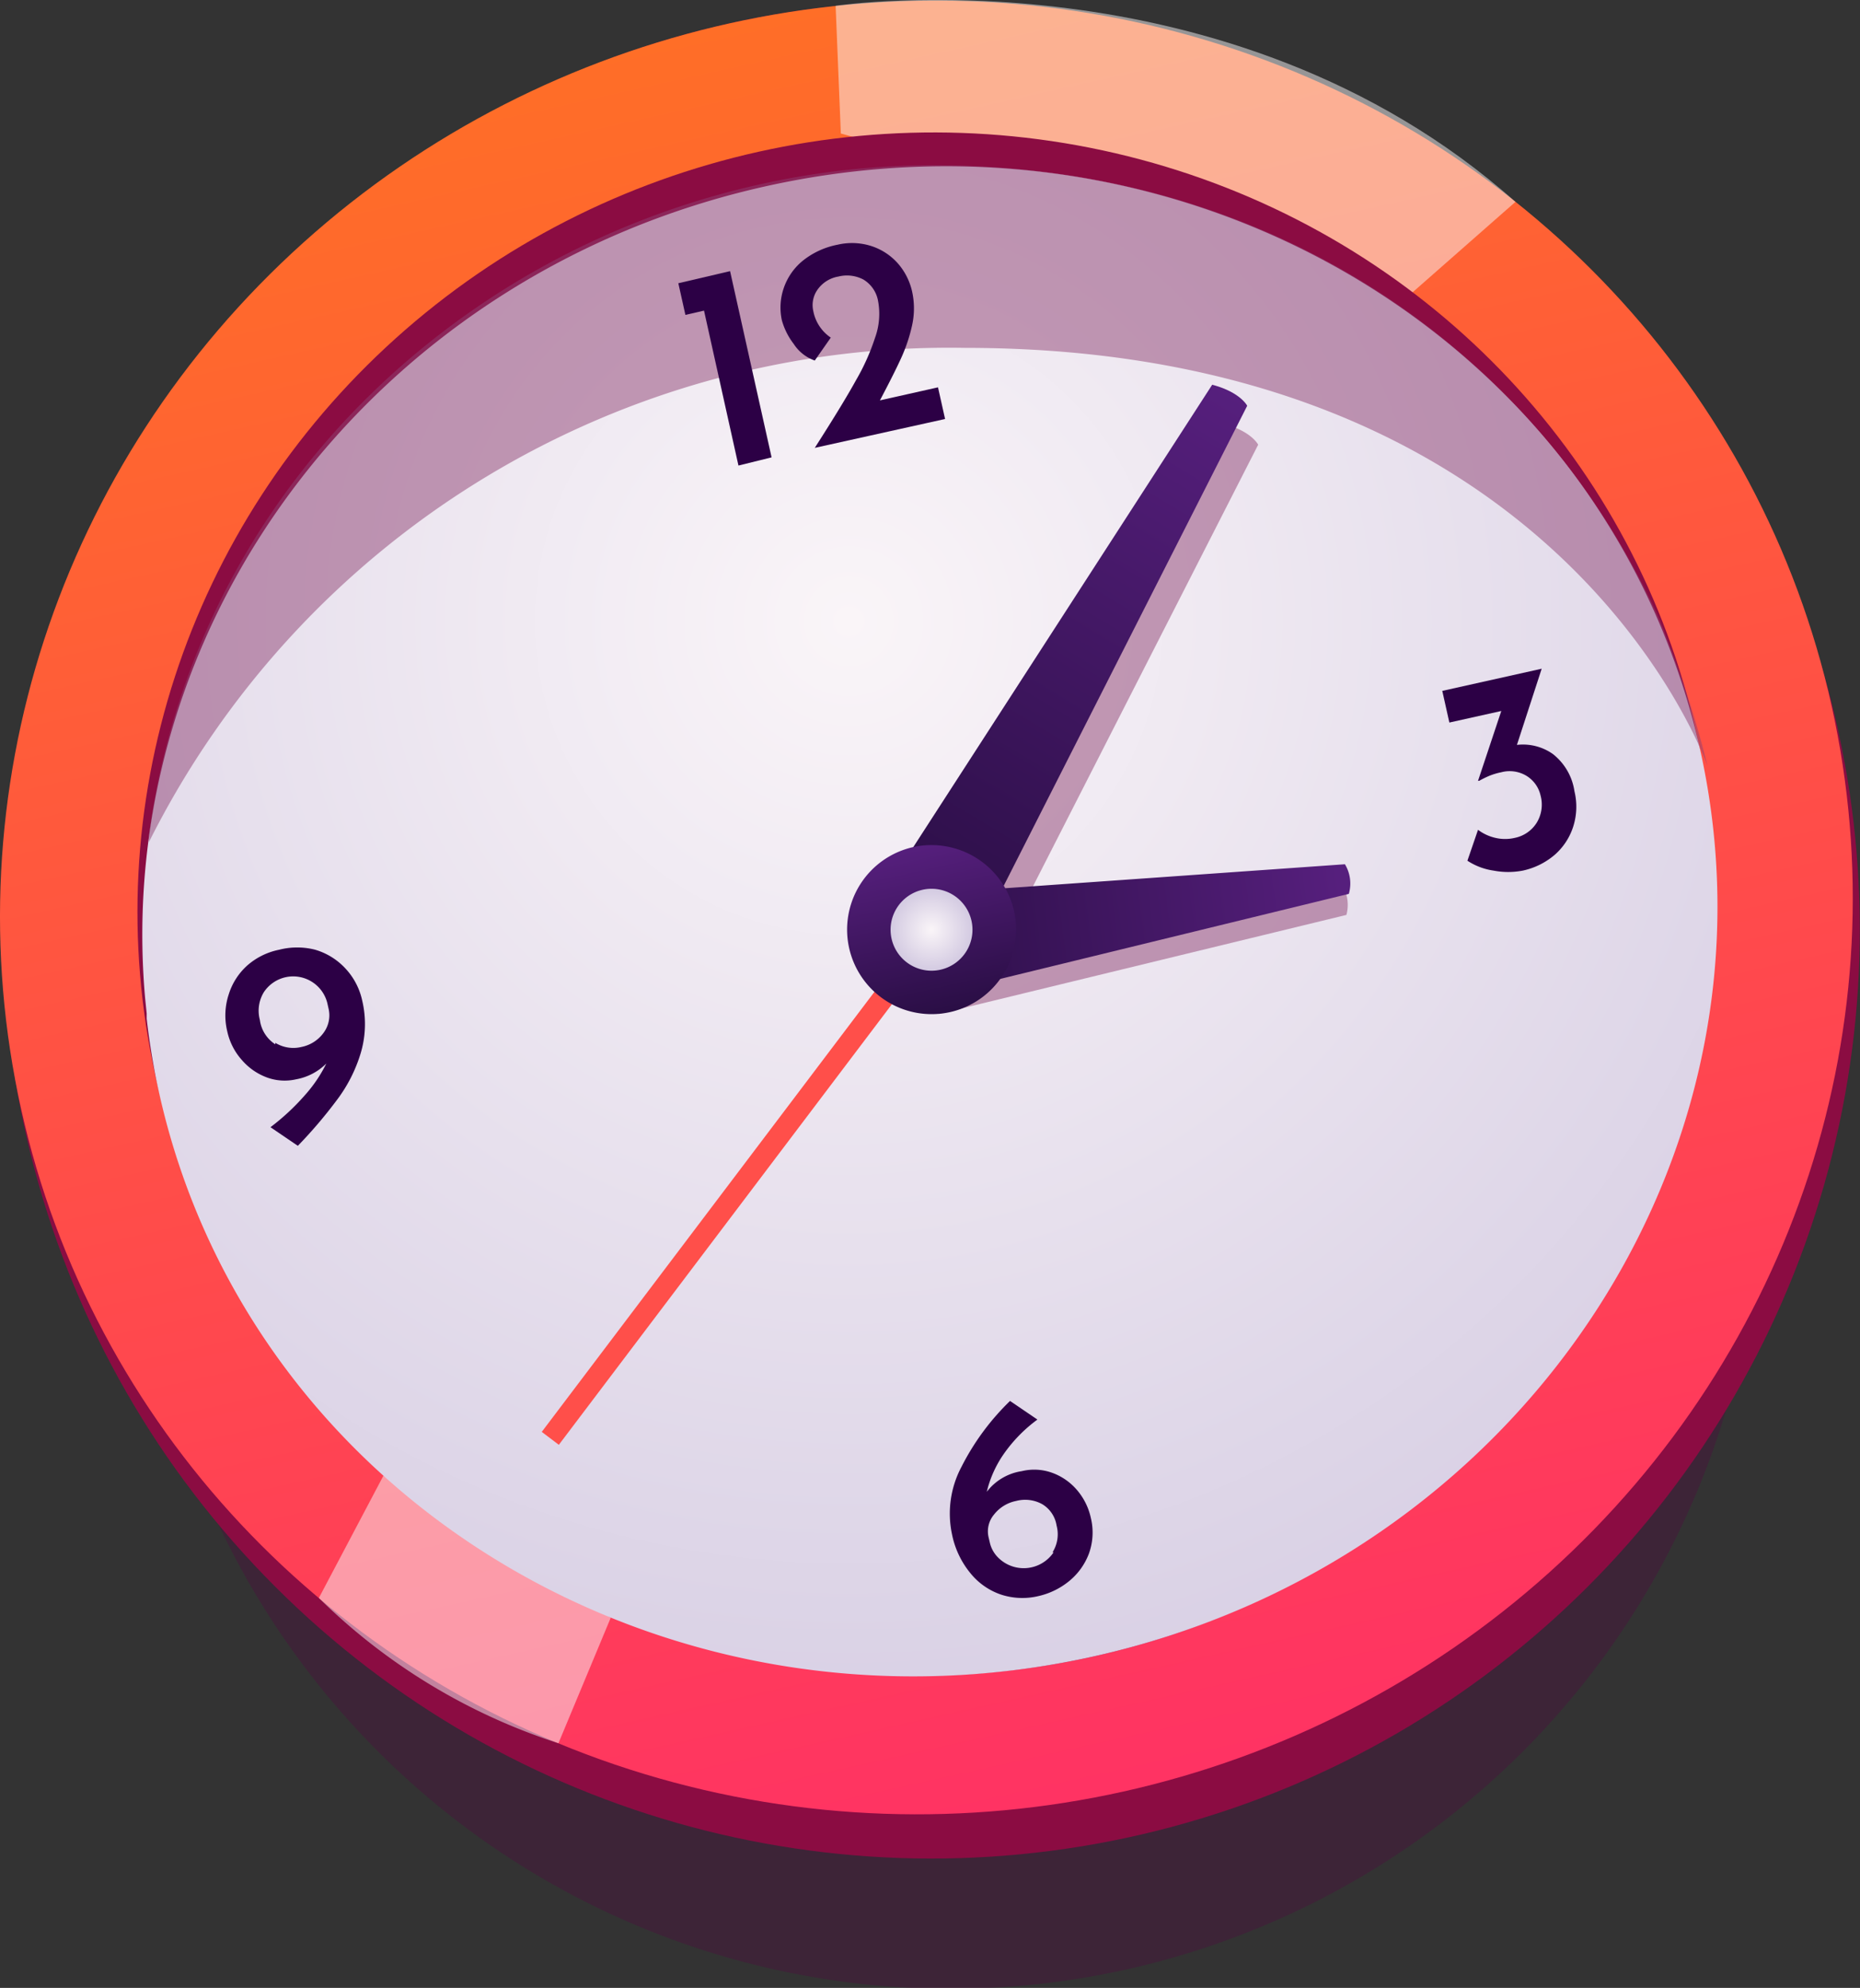 <svg xmlns="http://www.w3.org/2000/svg" xmlns:xlink="http://www.w3.org/1999/xlink" viewBox="0 0 99.92 106.75"><rect x="0" y="0" width="99.92" height="106.75" fill="#333333" stroke="none"/><defs><style>.cls-1{isolation:isolate;}.cls-2{fill:#540041;opacity:0.3;}.cls-10,.cls-12,.cls-13,.cls-14,.cls-2,.cls-5,.cls-6,.cls-7,.cls-8{fill-rule:evenodd;}.cls-2,.cls-7{mix-blend-mode:multiply;}.cls-3{fill:#8b0c42;}.cls-4{fill:url(#_ÂÁ_Ï_ÌÌ_È_ËÂÌÚ_244);}.cls-5{fill:#fbf9fa;mix-blend-mode:soft-light;}.cls-5,.cls-7{opacity:0.5;}.cls-6{fill:url(#_ÂÁ_Ï_ÌÌ_È_ËÂÌÚ_178);}.cls-7{fill:#8e4072;}.cls-8{fill:#a695cf;}.cls-9{fill:#2c0045;}.cls-10{fill:url(#_ÂÁ_Ï_ÌÌ_È_ËÂÌÚ_127);}.cls-11{fill:#ff4f4a;}.cls-12{fill:url(#_ÂÁ_Ï_ÌÌ_È_ËÂÌÚ_127-2);}.cls-13{fill:url(#_ÂÁ_Ï_ÌÌ_È_ËÂÌÚ_127-3);}.cls-14{fill:url(#_ÂÁ_Ï_ÌÌ_È_ËÂÌÚ_178-2);}</style><linearGradient id="_ÂÁ_Ï_ÌÌ_È_ËÂÌÚ_244" x1="4.18" y1="131.16" x2="4.18" y2="36.04" gradientTransform="matrix(1, 0, 0, 1.02, 45.59, -36.78)" gradientUnits="userSpaceOnUse"><stop offset="0" stop-color="#ff3363"/><stop offset="1" stop-color="#ff6e27"/></linearGradient><radialGradient id="_ÂÁ_Ï_ÌÌ_È_ËÂÌÚ_178" cx="3.74" cy="72.33" r="68.85" gradientTransform="translate(26.22 -36.43) rotate(-12.56)" gradientUnits="userSpaceOnUse"><stop offset="0" stop-color="#faf5f8"/><stop offset="0.98" stop-color="#d4cbe2"/></radialGradient><linearGradient id="_ÂÁ_Ï_ÌÌ_È_ËÂÌÚ_127" x1="89.75" y1="-83.36" x2="89.75" y2="-117.29" gradientTransform="translate(-70.64 75.68) rotate(31)" gradientUnits="userSpaceOnUse"><stop offset="0.01" stop-color="#2a0e45"/><stop offset="1" stop-color="#561f7d"/></linearGradient><linearGradient id="_ÂÁ_Ï_ÌÌ_È_ËÂÌÚ_127-2" x1="13.23" y1="-280.98" x2="13.23" y2="-305.8" gradientTransform="matrix(0.13, 0.99, -0.99, 0.13, -232.23, 75.66)" xlink:href="#_ÂÁ_Ï_ÌÌ_È_ËÂÌÚ_127"/><linearGradient id="_ÂÁ_Ï_ÌÌ_È_ËÂÌÚ_127-3" x1="4.47" y1="94.01" x2="4.47" y2="84.92" gradientTransform="translate(26.22 -36.43) rotate(-12.56)" xlink:href="#_ÂÁ_Ï_ÌÌ_È_ËÂÌÚ_127"/><radialGradient id="_ÂÁ_Ï_ÌÌ_È_ËÂÌÚ_178-2" cx="4.47" cy="89.47" r="2.2" xlink:href="#_ÂÁ_Ï_ÌÌ_È_ËÂÌÚ_178"/></defs><title>clock</title><g class="cls-1"><g id="Layer_2" data-name="Layer 2"><g id="Layer_1-2" data-name="Layer 1"><path class="cls-2" d="M94,70.09A43.47,43.47,0,0,1,11.09,80.42a40.91,40.91,0,0,1-1.79-5Z"/><circle class="cls-3" cx="50.04" cy="49.93" r="49.87" transform="translate(-20.65 50.01) rotate(-45)"/><ellipse class="cls-4" cx="49.77" cy="48.73" rx="49.82" ry="48.64" transform="translate(-9.41 11.99) rotate(-12.56)"/><path class="cls-5" d="M45.17,7.17,44.89.31S66-2.84,81.41,10.84L75.88,15.7Z"/><path class="cls-5" d="M20.6,79.24l-3.47,6.57A32.58,32.58,0,0,0,30,93.61l2.81-6.74Z"/><ellipse class="cls-3" cx="49.74" cy="48.55" rx="42.4" ry="41.39" transform="translate(-9.37 11.98) rotate(-12.56)"/><path class="cls-6" d="M91.33,40.25c4.86,21.8-9.74,43.61-32.59,48.7S13.41,80.5,8.55,58.7a38.23,38.23,0,0,1-.67-4s0-.09,0-.28l-.08-.78v0C6,33.57,20.08,14.68,41.15,10c17-3.78,33.72,2.72,43.22,15.24a39,39,0,0,1,4.33,7.23v0h0A39.34,39.34,0,0,1,91.33,40.25Z"/><path class="cls-7" d="M89.09,33.13a56.6,56.6,0,0,1,2.64,8c-.48-1.31-8.7-22.45-39.91-22.45A48.07,48.07,0,0,0,8,45.22s0-.1,0-.29.06-.44.1-.78v0c3.23-21.3,22.23-35.3,42.07-35.28C68.38,8.86,82.55,18.84,89.09,33.13Z"/><path class="cls-8" d="M52.73,48.85a2.86,2.86,0,1,1-3.38-2A2.8,2.8,0,0,1,52.73,48.85Z"/><path class="cls-9" d="M39.22,14.56l2.23,10L39.67,25l-1.85-8.32-1,.23-.38-1.7Z"/><path class="cls-9" d="M50.39,20.8l.38,1.7-7,1.55.42-.66c.78-1.23,1.38-2.22,1.81-3a11.72,11.72,0,0,0,1-2.23,3.78,3.78,0,0,0,.17-2,1.68,1.68,0,0,0-.79-1.15,1.89,1.89,0,0,0-1.34-.16,1.72,1.72,0,0,0-1.14.73,1.43,1.43,0,0,0-.21,1.12,2.22,2.22,0,0,0,.94,1.43l-.86,1.23a2.21,2.21,0,0,1-1.13-.89A3.69,3.69,0,0,1,42,17.19a3.21,3.21,0,0,1,.09-1.68,3.25,3.25,0,0,1,1-1.48A4.28,4.28,0,0,1,45,13.14a3.41,3.41,0,0,1,1.8.07,3.24,3.24,0,0,1,1.43.93A3.43,3.43,0,0,1,49,15.66a4.21,4.21,0,0,1,0,1.8,8.76,8.76,0,0,1-.6,1.79c-.26.57-.64,1.32-1.13,2.25Z"/><path class="cls-9" d="M56.44,79.06a3.16,3.16,0,0,1,1.37.9,3.42,3.42,0,0,1,.79,1.55,3.33,3.33,0,0,1-.1,1.91,3.49,3.49,0,0,1-1.06,1.48,4,4,0,0,1-1.66.81,3.69,3.69,0,0,1-2-.08,3.6,3.6,0,0,1-1.64-1.14,4.75,4.75,0,0,1-1-2.11,5.34,5.34,0,0,1,.51-3.61,13.24,13.24,0,0,1,2.61-3.54l1.47,1a7.91,7.91,0,0,0-1.83,1.88,6,6,0,0,0-.89,2A2.91,2.91,0,0,1,54.89,79,2.84,2.84,0,0,1,56.44,79.06Zm.1,4.3a1.81,1.81,0,0,0,.22-1.44A1.63,1.63,0,0,0,56,80.78a1.89,1.89,0,0,0-1.41-.18,2,2,0,0,0-1.19.73,1.4,1.4,0,0,0-.3,1.19l.07.3a1.65,1.65,0,0,0,.43.8,1.94,1.94,0,0,0,3-.26Z"/><path class="cls-9" d="M16.93,51a3.58,3.58,0,0,1,1.62,1,3.65,3.65,0,0,1,.91,1.74,5.45,5.45,0,0,1-.1,2.87,8,8,0,0,1-1.27,2.47A24.78,24.78,0,0,1,16,61.53l-1.47-1a12.33,12.33,0,0,0,1.85-1.72,7.5,7.5,0,0,0,1.15-1.7,3.07,3.07,0,0,1-1.63.85,2.76,2.76,0,0,1-1.53-.09A3.27,3.27,0,0,1,13,56.93a3.38,3.38,0,0,1-.79-1.54,3.62,3.62,0,0,1,.08-2,3.47,3.47,0,0,1,1-1.55A3.69,3.69,0,0,1,15,51,3.89,3.89,0,0,1,16.93,51Zm-2.14,5a1.85,1.85,0,0,0,1.41.22,1.93,1.93,0,0,0,1.19-.77,1.57,1.57,0,0,0,.26-1.29l-.07-.31a1.89,1.89,0,0,0-3.4-.58,1.91,1.91,0,0,0-.22,1.5A1.84,1.84,0,0,0,14.79,56.08Z"/><path class="cls-9" d="M83.42,40.49a3.11,3.11,0,0,1,1.16,2,3.51,3.51,0,0,1-.08,1.94,3.37,3.37,0,0,1-1,1.49,3.89,3.89,0,0,1-1.69.83,4.17,4.17,0,0,1-1.58,0,3.44,3.44,0,0,1-1.4-.53l.57-1.66a2.45,2.45,0,0,0,.92.43,2.29,2.29,0,0,0,1.07,0,1.81,1.81,0,0,0,1.15-.79,1.86,1.86,0,0,0,.22-1.48A1.67,1.67,0,0,0,82,41.66a1.75,1.75,0,0,0-1.35-.19,3.59,3.59,0,0,0-.64.19,5.5,5.5,0,0,0-.55.27l-.06,0,1.25-3.75-2.79.62-.38-1.7,5.34-1.19L81.49,40A2.79,2.79,0,0,1,83.42,40.49Z"/><path class="cls-7" d="M47.7,50.55a6.4,6.4,0,0,0,4.81,2.89L67.59,23.88s-.36-.73-1.88-1.13Z"/><path class="cls-10" d="M47.14,48.46A6.4,6.4,0,0,0,52,51.35L67,21.79s-.36-.73-1.88-1.13Z"/><rect class="cls-11" x="23.5" y="64.48" width="30.54" height="1.15" transform="translate(-36.5 56.74) rotate(-52.9)"/><path class="cls-7" d="M47.9,49.21a39,39,0,0,0,2.53,5.24l21.9-5.32a2.08,2.08,0,0,0-.22-1.6Z"/><path class="cls-12" d="M48,48.12s-.58,3.48.76,5.66L72.46,48a2,2,0,0,0-.21-1.59Z"/><path class="cls-13" d="M54.48,48.94a4.54,4.54,0,1,1-5.43-3.45A4.55,4.55,0,0,1,54.48,48.94Z"/><path class="cls-14" d="M52.19,49.45a2.2,2.2,0,1,1-2.63-1.67A2.2,2.2,0,0,1,52.19,49.45Z"/><path class="cls-7" d="M88.71,32.48h0Z"/></g></g></g></svg>
